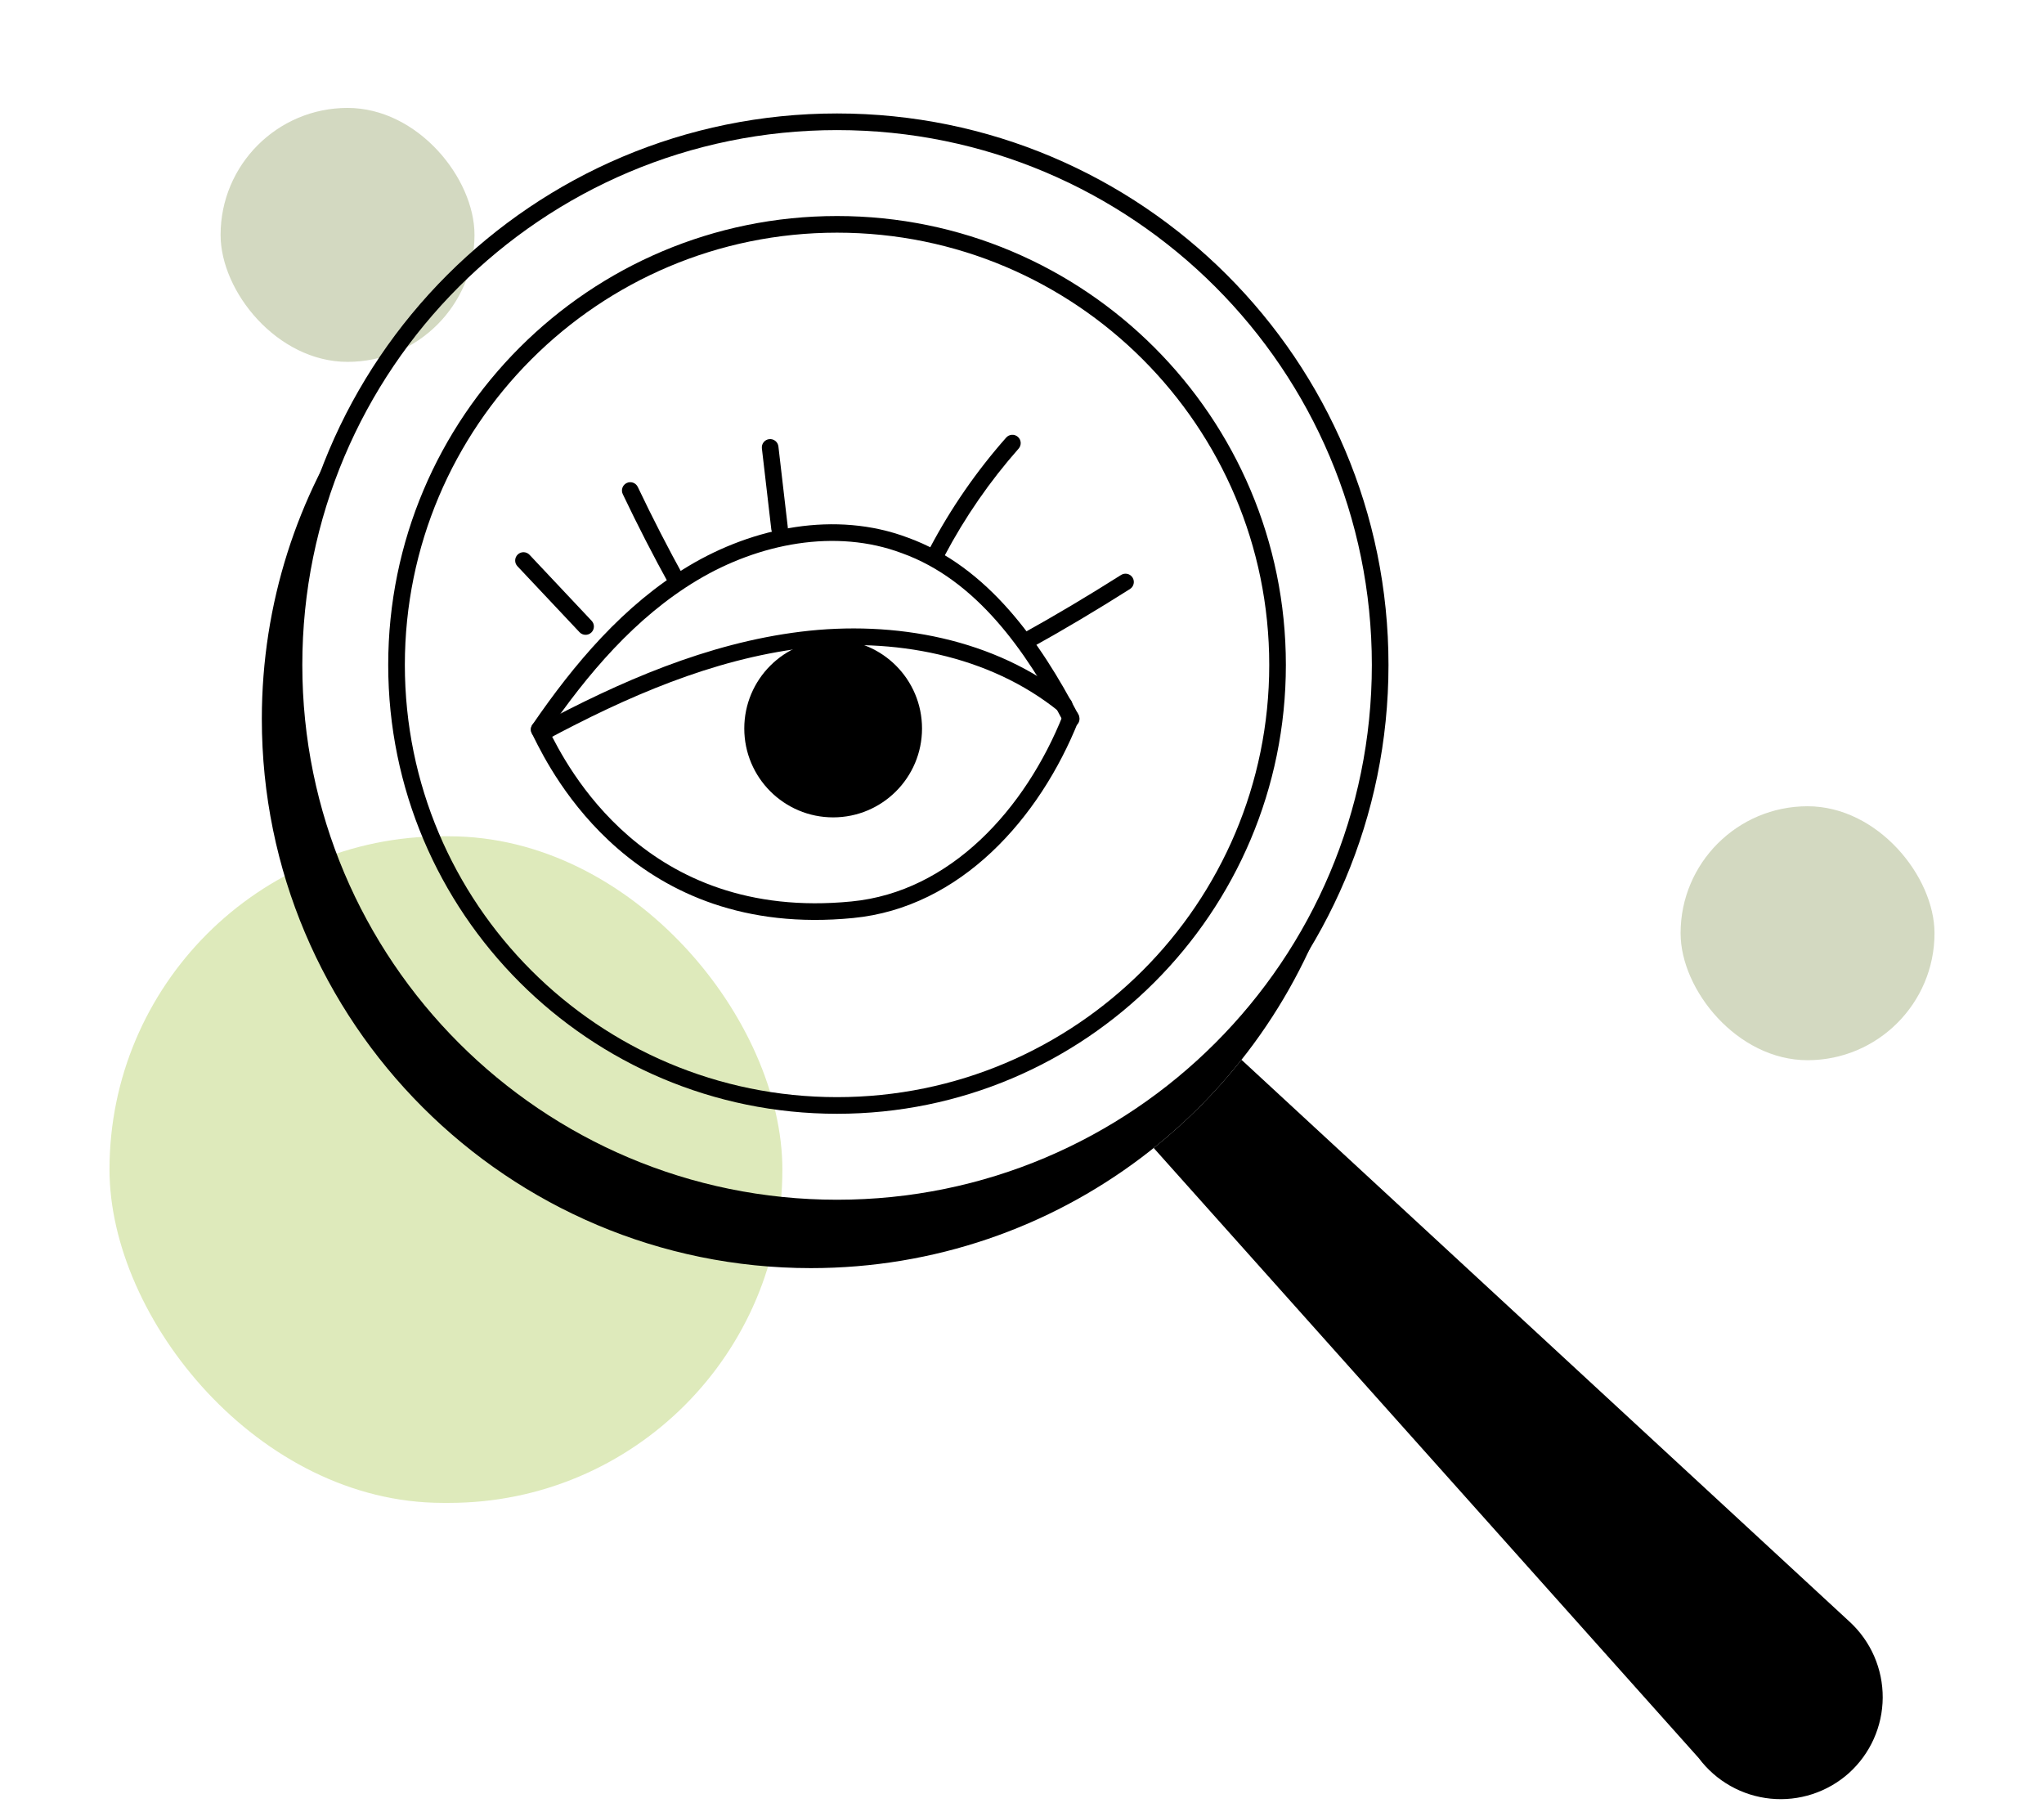 <svg width="322" height="284" viewBox="0 0 322 284" fill="none" xmlns="http://www.w3.org/2000/svg">
<g filter="url(#filter0_f)">
<rect x="264.75" y="127" width="40" height="40" rx="20" fill="#8C9D5C" fill-opacity="0.38"/>
</g>
<g filter="url(#filter1_f)">
<rect x="17.25" y="131.73" width="106" height="105" rx="52.5" fill="#B9D271" fill-opacity="0.48"/>
</g>
<g filter="url(#filter2_f)">
<rect x="34.75" y="17" width="40" height="40" rx="20" fill="#8C9D5C" fill-opacity="0.38"/>
</g>
<path d="M41.247 113.251C41.247 161.024 79.974 199.751 127.747 199.751C166.746 199.751 199.718 173.942 210.512 138.472C197.423 168.949 167.137 190.292 131.866 190.292C84.615 190.292 46.311 151.988 46.311 104.738C46.311 90.026 50.025 76.181 56.565 64.09C46.906 78.05 41.247 94.99 41.247 113.251Z" fill="black"/>
<path fill-rule="evenodd" clip-rule="evenodd" d="M195.577 166.933L291.418 255.492C293.062 257.013 294.371 258.86 295.262 260.915C296.152 262.969 296.605 265.187 296.591 267.427C296.576 269.666 296.095 271.878 295.178 273.922C294.261 275.965 292.928 277.795 291.265 279.294C289.599 280.784 287.641 281.911 285.516 282.604C283.391 283.297 281.146 283.54 278.922 283.319C276.697 283.097 274.544 282.415 272.598 281.316C270.651 280.217 268.955 278.725 267.616 276.936L181.747 180.828C186.864 176.733 191.506 172.07 195.577 166.933Z" fill="black"/>
<path fill-rule="evenodd" clip-rule="evenodd" d="M131.869 20.492C85.342 20.492 47.625 58.209 47.625 104.736C47.625 151.263 85.342 188.98 131.869 188.98C178.396 188.98 216.113 151.263 216.113 104.736C216.113 58.209 178.396 20.492 131.869 20.492ZM45.005 104.736C45.005 56.762 83.895 17.872 131.869 17.872C179.843 17.872 218.734 56.762 218.734 104.736C218.734 152.71 179.843 191.601 131.869 191.601C83.895 191.601 45.005 152.71 45.005 104.736Z" fill="black"/>
<path fill-rule="evenodd" clip-rule="evenodd" d="M131.863 36.649C94.261 36.649 63.778 67.132 63.778 104.734C63.778 142.336 94.261 172.819 131.863 172.819C169.466 172.819 199.949 142.336 199.949 104.734C199.949 67.132 169.466 36.649 131.863 36.649ZM61.157 104.734C61.157 65.684 92.814 34.028 131.863 34.028C170.913 34.028 202.569 65.684 202.569 104.734C202.569 143.784 170.913 175.44 131.863 175.44C92.814 175.44 61.157 143.784 61.157 104.734Z" fill="black"/>
<path fill-rule="evenodd" clip-rule="evenodd" d="M142.086 87.137C131.664 83.21 119.552 85.584 109.833 91.402C100.115 97.22 92.535 106.144 86.025 115.65C85.616 116.247 84.8 116.399 84.204 115.99C83.606 115.581 83.454 114.766 83.863 114.169C90.454 104.546 98.29 95.258 108.487 89.154C118.681 83.051 131.632 80.402 143.001 84.681C155.614 89.231 163.888 101.119 169.912 112.62C170.248 113.261 170 114.053 169.359 114.388C168.718 114.724 167.926 114.477 167.591 113.836C161.606 102.411 153.724 91.331 142.104 87.143L142.086 87.137Z" fill="black"/>
<path fill-rule="evenodd" clip-rule="evenodd" d="M169.17 111.86C169.842 112.128 170.17 112.89 169.902 113.562C163.784 128.923 151.314 142.963 134.399 144.603C99.968 147.998 86.86 121.69 84.084 116.119C83.963 115.876 83.862 115.673 83.779 115.513C83.447 114.871 83.699 114.08 84.341 113.748C84.984 113.416 85.775 113.667 86.107 114.31C86.193 114.476 86.296 114.683 86.418 114.927C89.19 120.478 101.541 145.21 134.143 141.995L134.145 141.995C149.678 140.49 161.532 127.497 167.468 112.593C167.736 111.921 168.498 111.593 169.17 111.86Z" fill="black"/>
<path d="M82.466 88.293L92.248 98.686Z" fill="white"/>
<path fill-rule="evenodd" clip-rule="evenodd" d="M81.57 87.338C82.096 86.842 82.925 86.867 83.421 87.394L93.204 97.788C93.7 98.315 93.675 99.144 93.148 99.64C92.621 100.136 91.792 100.111 91.296 99.584L81.513 89.19C81.017 88.663 81.043 87.834 81.57 87.338Z" fill="black"/>
<path d="M99.29 77.262C101.619 82.153 104.094 86.972 106.714 91.718Z" fill="white"/>
<path fill-rule="evenodd" clip-rule="evenodd" d="M98.725 76.082C99.379 75.771 100.16 76.048 100.472 76.701C102.789 81.569 105.252 86.364 107.86 91.087C108.21 91.72 107.98 92.517 107.346 92.867C106.713 93.217 105.916 92.987 105.566 92.353C102.933 87.585 100.446 82.743 98.106 77.828C97.795 77.175 98.072 76.393 98.725 76.082Z" fill="black"/>
<path d="M121.325 70.473L122.81 83.247Z" fill="white"/>
<path fill-rule="evenodd" clip-rule="evenodd" d="M121.173 69.173C121.892 69.09 122.543 69.605 122.626 70.324L124.111 83.098C124.195 83.817 123.68 84.467 122.961 84.55C122.242 84.634 121.592 84.119 121.508 83.4L120.023 70.626C119.94 69.907 120.455 69.257 121.173 69.173Z" fill="black"/>
<path d="M147.653 86.917C150.907 80.762 154.879 75.015 159.488 69.797Z" fill="white"/>
<path fill-rule="evenodd" clip-rule="evenodd" d="M160.354 68.816C160.896 69.295 160.947 70.123 160.468 70.665C155.928 75.805 152.014 81.467 148.809 87.53C148.471 88.17 147.678 88.414 147.039 88.076C146.399 87.738 146.155 86.945 146.493 86.305C149.795 80.059 153.827 74.226 158.504 68.931C158.983 68.388 159.811 68.337 160.354 68.816Z" fill="black"/>
<path d="M161.497 101.066C166.868 98.096 172.131 94.952 177.306 91.676Z" fill="white"/>
<path fill-rule="evenodd" clip-rule="evenodd" d="M178.415 90.973C178.802 91.585 178.62 92.394 178.009 92.781C172.815 96.069 167.53 99.227 162.133 102.21C161.499 102.56 160.702 102.331 160.352 101.698C160.002 101.064 160.231 100.267 160.865 99.917C166.211 96.962 171.451 93.831 176.607 90.567C177.219 90.18 178.028 90.362 178.415 90.973Z" fill="black"/>
<path d="M131.25 128.75C138.982 128.75 145.25 122.482 145.25 114.75C145.25 107.018 138.982 100.75 131.25 100.75C123.518 100.75 117.25 107.018 117.25 114.75C117.25 122.482 123.518 128.75 131.25 128.75Z" fill="black"/>
<path fill-rule="evenodd" clip-rule="evenodd" d="M166.809 112.064C155.825 103.174 140.708 100.344 126.458 102.104C112.2 103.865 98.744 109.736 85.93 116.61C85.292 116.953 84.498 116.713 84.156 116.075C83.814 115.438 84.054 114.644 84.691 114.301C97.6 107.376 111.396 101.324 126.137 99.504C140.884 97.682 156.776 100.573 168.457 110.027C169.02 110.482 169.107 111.307 168.652 111.869C168.196 112.432 167.371 112.519 166.809 112.064Z" fill="black"/>
<defs>
<filter id="filter0_f" x="247.75" y="110" width="74" height="74" filterUnits="userSpaceOnUse" color-interpolation-filters="sRGB">
<feFlood flood-opacity="0" result="BackgroundImageFix"/>
<feBlend mode="normal" in="SourceGraphic" in2="BackgroundImageFix" result="shape"/>
<feGaussianBlur stdDeviation="8.5" result="effect1_foregroundBlur"/>
</filter>
<filter id="filter1_f" x="0.25" y="114.73" width="140" height="139" filterUnits="userSpaceOnUse" color-interpolation-filters="sRGB">
<feFlood flood-opacity="0" result="BackgroundImageFix"/>
<feBlend mode="normal" in="SourceGraphic" in2="BackgroundImageFix" result="shape"/>
<feGaussianBlur stdDeviation="8.5" result="effect1_foregroundBlur"/>
</filter>
<filter id="filter2_f" x="17.75" y="0" width="74" height="74" filterUnits="userSpaceOnUse" color-interpolation-filters="sRGB">
<feFlood flood-opacity="0" result="BackgroundImageFix"/>
<feBlend mode="normal" in="SourceGraphic" in2="BackgroundImageFix" result="shape"/>
<feGaussianBlur stdDeviation="8.5" result="effect1_foregroundBlur"/>
</filter>
</defs>
</svg>
